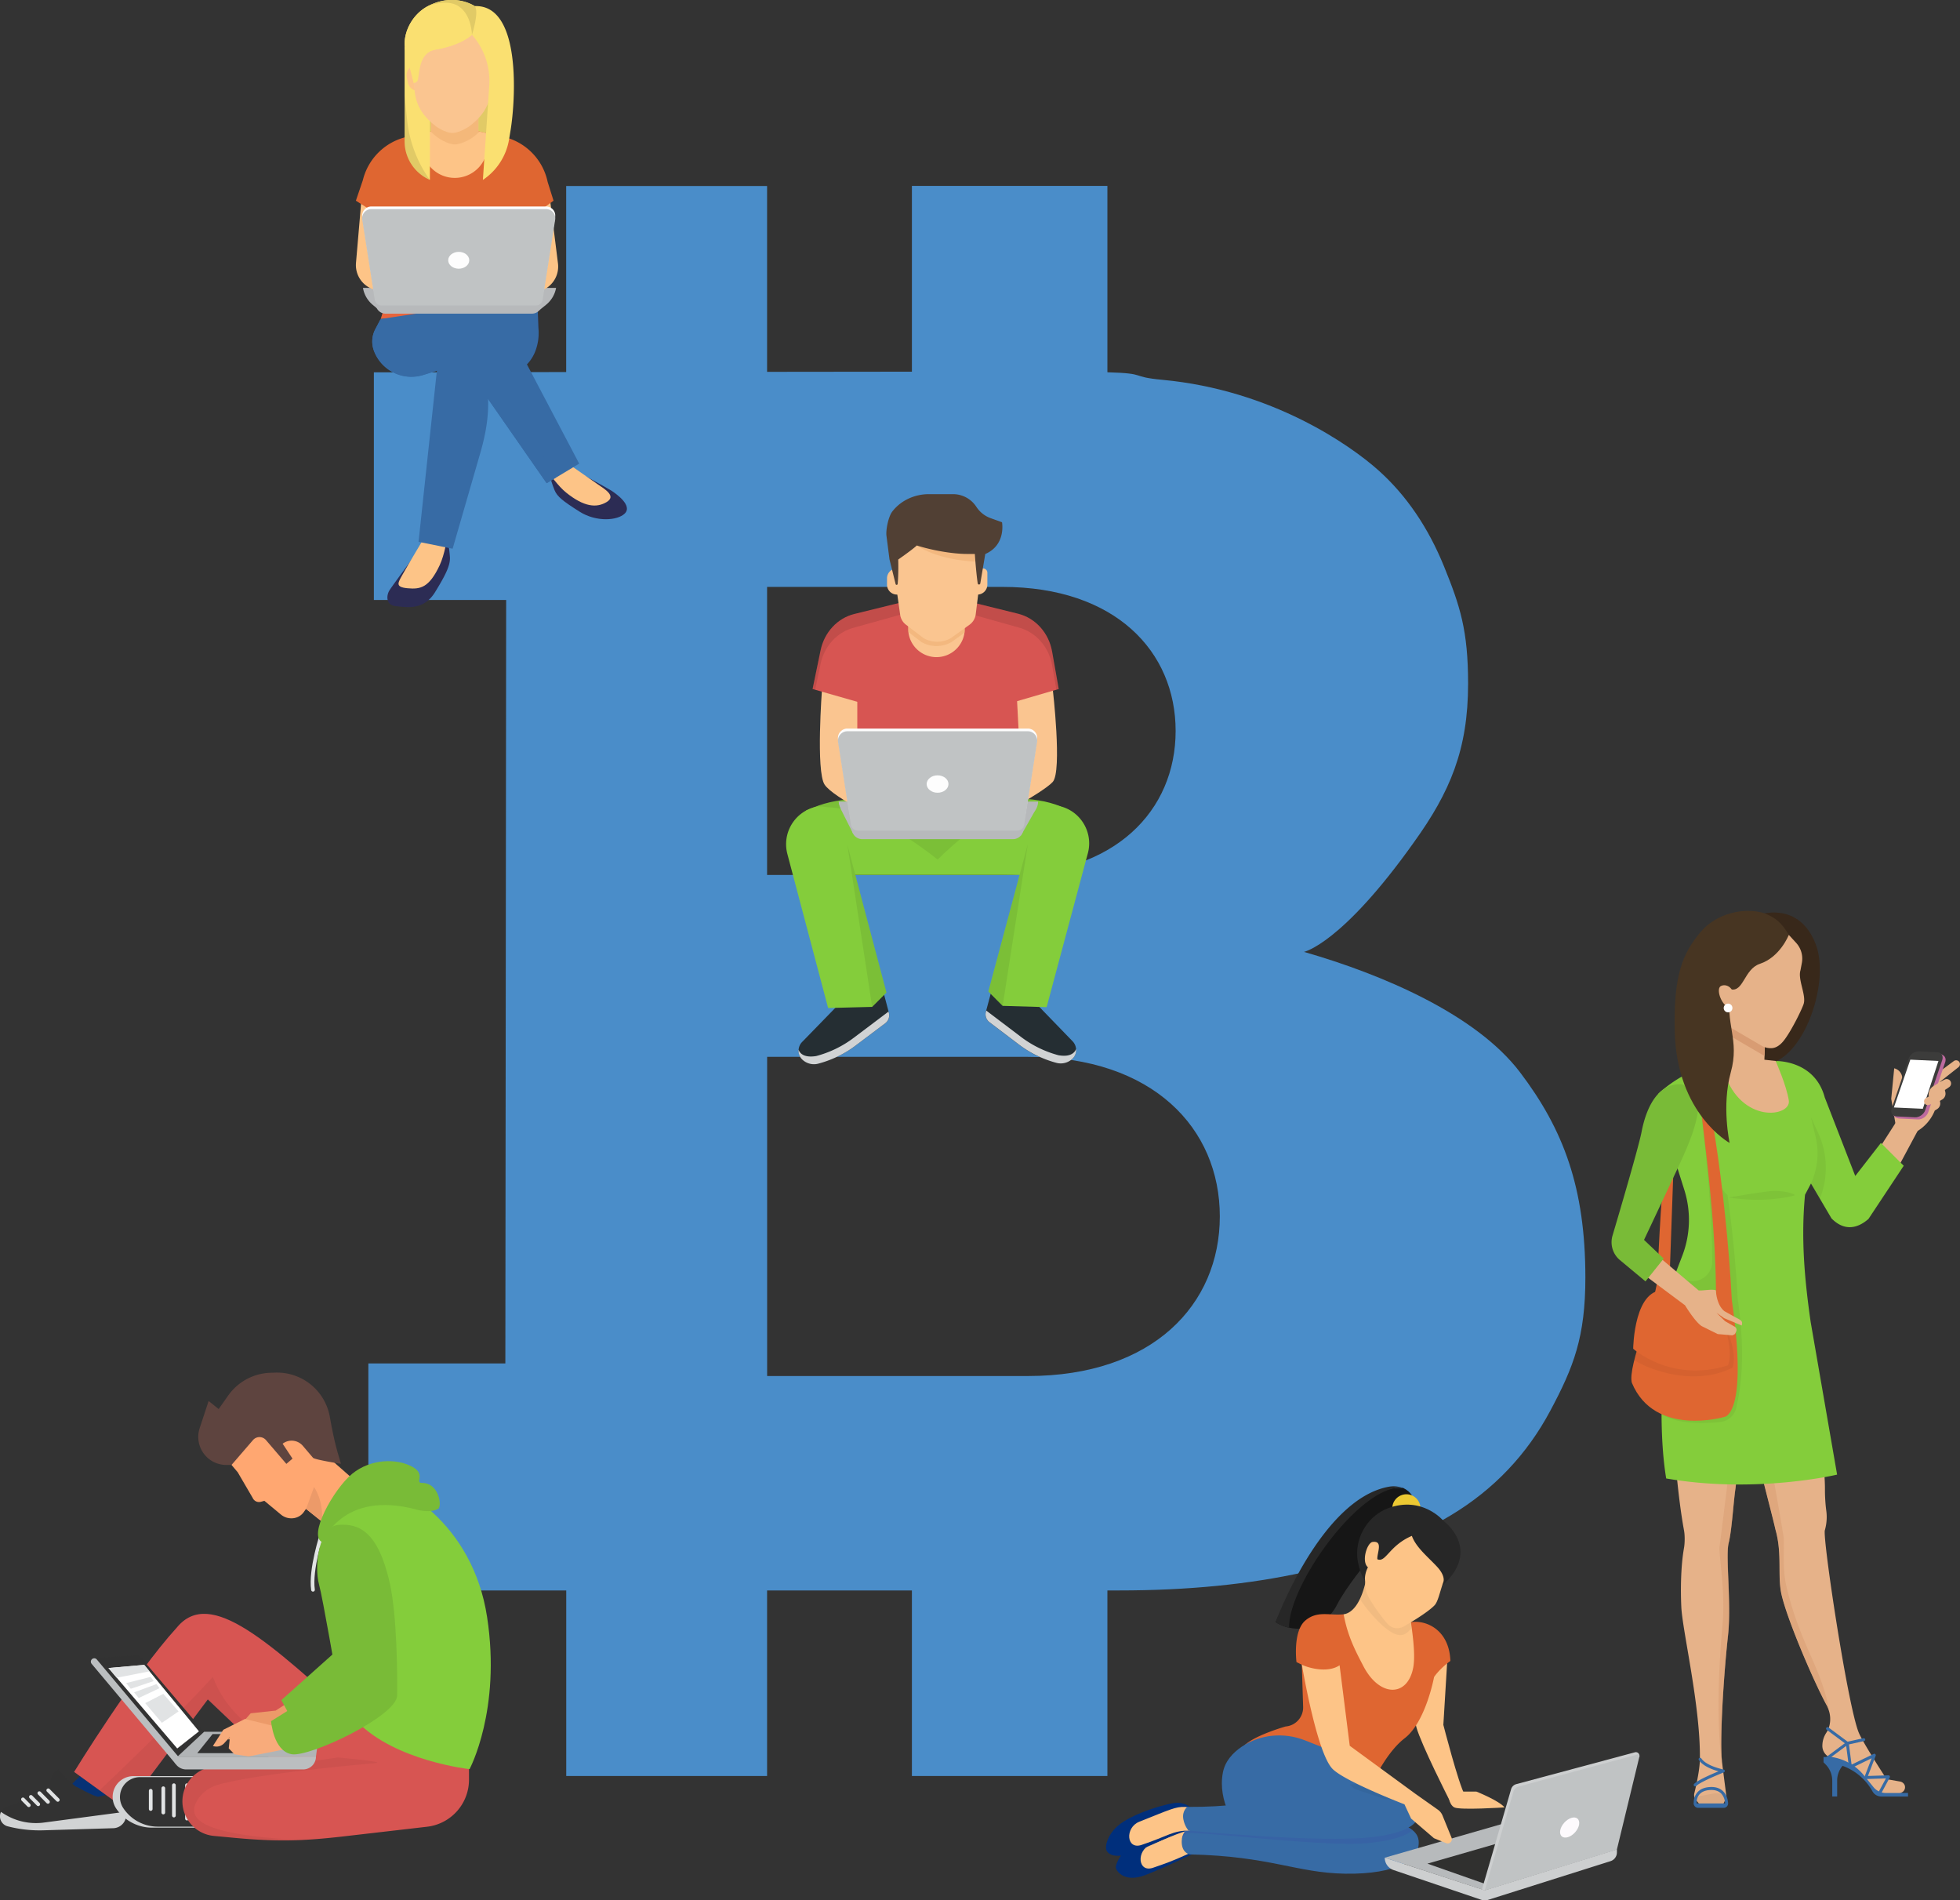 <svg width="457" height="443" fill="none" xmlns="http://www.w3.org/2000/svg"><rect width="100%" height="100%" fill="#333333" stroke="none"/><path d="M354.41 249.962c-10.164-13.375-31.791-22.732-50.369-28.059 0 0 8.779-1.814 25.632-25.553 8.426-11.7 12.633-21.611 12.633-36.976 0-12.379-1.864-18.084-5.58-27.253-3.715-9.168-8.829-16.661-15.328-22.48-6.5-5.818-24.788-18.714-50.344-21.094-7.948-.743-3.174-1.486-12.848-1.763V43.335h-45.583v43.31l-33.768.038V43.36h-46.842v43.373l-44.84.063v53.071h30.846l-.189 177.975H85.888v52.92h46.137v43.259h46.83v-43.259h33.768v43.259h45.583v-43.259h2.734c15.983 0 30.38-1.424 43.202-4.27 12.822-2.846 24.221-7.279 34.196-13.286 9.976-6.008 17.684-14.118 23.138-24.344 5.454-10.214 8.175-17.191 8.175-31.056-.013-20.931-5.089-34.47-15.241-47.844zM178.855 136.819h54.891c26.299 0 40.368 15.037 40.368 33.575 0 18.538-14.069 33.575-40.368 33.575h-54.891v-67.15zm60.823 183.958h-60.81v-74.405h60.81c29.146 0 44.739 16.649 44.739 37.203-.012 20.54-15.593 37.202-44.739 37.202z" fill="#4A8DC9"/><path d="M425.184 409.589h10.064l4.055 7.695 4.245.68h1.335v.844h-6.222c-.856 0-1.65-.466-2.066-1.209a13.034 13.034 0 00-11.411-6.726v-1.284z" fill="#376BA5"/><path d="M389.161 312.642l14.145-10.907 16.726 3.904s5.542 31.044 5.479 41.699c-.012 1.372.114 3.412.303 4.773.163 1.146.201 2.77-.328 4.622-.541 1.914 5.278 40.615 7.885 47.113.932 2.342 6.512 10.906 6.512 10.906l3.123.554c.605.101 1.121.58 1.172 1.197a1.339 1.339 0 01-1.323 1.473h-3.161a3.707 3.707 0 01-2.872-1.372l-2.191-2.696a12.017 12.017 0 00-8.301-4.407 2.897 2.897 0 01-1.423-2.494 5.53 5.53 0 01.957-3.123c.088-.139.189-.29.265-.466.932-1.877.755-4.106-.252-5.944-2.822-5.151-9.056-19.533-10.492-25.73-1.008-4.37.226-9.42-1.411-15.137-1.247-5.554-5.479-20.352-7.154-31.712l-2.141 21.851c-.517 3.287-.857 9.873-1.625 12.971-.781 3.086.68 14.005-.151 21.561-1.109 10.138-1.94 24.722-1.411 29.255.264 2.33 1.071 8.426 1.071 8.426l-.706 1.498h-5.718l-.705-.844a1.835 1.835 0 01-.404-1.473s1.285-5.025 1.323-7.997c.164-12.418-4.068-29.885-4.333-35.552-.164-3.502-.176-9.244.63-13.753.201-1.121.214-2.947 0-4.068-2.935-16.006-3.489-44.128-3.489-44.128z" fill="#E6B289"/><path opacity=".5" d="M414.377 358.218c1.02 5.05.126 9.559 1.033 13.501 1.423 6.196 7.671 20.591 10.492 25.729a7.33 7.33 0 01.668 1.738c-1.701-10.138-6.601-15.365-9.875-28.638-.97-3.93-.769-6.109-.769-11.713 0-1.372-8.728-49.04-8.728-49.04s-6.046 49.557-6.26 50.703c-.277 1.586 1.41 10.339.705 18.097-2.141 23.324.051 33.411-.126 31.9-.529-4.534.29-19.13 1.411-29.255.831-7.557-.63-18.475.151-21.561.781-3.085 1.108-9.672 1.625-12.972l2.141-21.85c1.675 11.372 5.907 26.17 7.154 31.711.189.693.303 1.209.378 1.65z" fill="#D89C73"/><path d="M401.908 421.439h-5.971c-.554 0-1.02-.453-1.02-1.02h7.998a.997.997 0 01-1.007 1.02z" fill="#376BA5"/><path opacity=".05" d="M402.588 418.933l-.706 1.499h-5.718l-.252-.302a.899.899 0 01.529-1.461l3.288-.592c.642-.113 1.31 0 1.889.315l.97.541z" fill="#000"/><path d="M395.257 416.44a.4.4 0 00.252-.101c.794-.831 4.912-2.569 6.436-3.173a.346.346 0 00.214-.353.333.333 0 00-.277-.302c-.037-.013-3.955-.768-5.202-2.594a.34.34 0 00-.478-.089.342.342 0 00-.088.479c.982 1.436 3.249 2.254 4.584 2.619-1.687.693-4.887 2.091-5.693 2.935a.353.353 0 00.013.491.4.4 0 00.239.088zm7.331 4.332c.189 0 .34-.151.34-.34 0-.075-.013-1.763-1.209-2.896-.743-.706-1.764-1.021-3.036-.945-1.31.076-2.305.504-2.96 1.285-.944 1.12-.806 2.531-.806 2.594a.34.34 0 00.378.302.34.34 0 00.302-.378c0-.012-.113-1.196.643-2.078.529-.617 1.36-.969 2.481-1.032 1.071-.063 1.927.189 2.519.755.983.92.995 2.381.995 2.393.013.189.164.34.353.34z" fill="#376BA5"/><path d="M442.1 262.846l-1.134-6.688.693-7.115a2.47 2.47 0 011.877 2.103l.34 2.884 2.242.327 9.434-7.002a.915.915 0 01.944-.088.899.899 0 01.151 1.511l-4.471 3.527 1.247-.643c.63-.314 1.385.063 1.486.756.063.403-.113.793-.453 1.02l-.983.655.114.529a1.574 1.574 0 01-.731 1.688l-.567.34a1.57 1.57 0 01-.642 1.914l-.529.327a9.893 9.893 0 01-5.101 5.34l-.769.353-3.148-1.738z" fill="#E6B289"/><path d="M435.55 271.787l6.462-10.075 5.29 1.587-6.689 12.48-5.063-3.992z" fill="#E6B289"/><path d="M414.012 247.343s9.094-.303 11.449 8.475l7.116 18.324 5.983-7.707 5.316 5.327-8.213 12.392c-2.909 2.544-5.919 2.632-8.628-.126l-4.786-8.135-1.385 2.632c-.932 9.924-.189 19.142 1.31 29.621l6.171 35.615s-18.918 4.521-39.852.894c-2.771-16.775.429-43.121 2.318-48.171.504-1.348 1.033-2.67 1.524-3.98a23.238 23.238 0 00.391-15.1l-3.855-12.241-2.216-10.176s3.715-3.715 9.358-5.831c5.617-2.128 17.999-1.813 17.999-1.813z" fill="#84CD3B"/><path opacity=".05" d="M390.471 264.622l-1.083 30.464s.592 2.028 3.69 3.262c2.973 1.184 6.172-1.108 6.147-4.295-.151-22.391-4.27-43.234-3.174-44.38 1.095-1.159.793 23.89 6.751 28.94 1.058 7.569 1.94 15.894 2.355 24.042 2.116 14.659.428 22.089-.302 25.465a4.298 4.298 0 01-3.728 3.375c-3.401.365-9.951.655-13.742-1.839-2.557-1.688-5.328-3.514-6.902-7.279-1.121-3.829 5.605-19.231 5.857-23.601.907-16.007 1.058-27.82 4.131-34.154z" fill="#000"/><path d="M390.471 264.622l-1.184 33.272s3.728 9.295 10.782 7.645c.554-24.256-5.202-54.632-4.018-55.854 1.587-1.662 6.373 26.989 7.746 53.373 3.917 27.152-1.789 27.265-1.789 27.265s-16.185 4.774-21.513-7.946c-1.121-3.829 5.605-19.231 5.857-23.601.895-16.007 1.046-27.82 4.119-34.154z" fill="#DF6631"/><path opacity=".05" d="M381.05 317.036c.982-3.929 2.783-8.992 4.018-12.971.982-.706 2.191-1.033 3.69-.756 2.028.378 3.766.655 5.24.869 1.624 1.196 3.652 1.927 6.083 1.36 0-.239 0-.478.013-.718h.012s5.555 9.181 3.842 14.017c-9.938 4.924-21.4-.579-22.898-1.801z" fill="#000"/><path d="M400.069 303.208s4.572 10.239 2.846 15.075c-13.2 4.181-22.117-3.866-22.117-3.866s.151-14.962 7.947-13.526c7.797 1.448 11.324 2.317 11.324 2.317z" fill="#DF6631"/><path d="M386.226 292.504l9.85 8.324c1.108.063 3.338-.39 4.018-.012.05 1.398.529 3.715 1.99 4.848l2.62 1.461c1.474.731 1.637.932 1.398 1.877l-4.094-1.713-1.788-1.259 1.99 1.952 2.242 1.284a.864.864 0 01.353 1.146l-.277.567c-.328.189-.58.315-.58.315l-3.451-.302-3.602-1.789s-1.209-.415-4.018-4.924l-10.14-7.556 3.489-4.219z" fill="#E6B289"/><path d="M382.75 263.878c-.756 3.967-6.764 24.142-6.764 24.142a5.434 5.434 0 001.587 5.617l6.096 5.076 4.245-5.315-4.585-4.357s3.905-8.262 6.26-13.312c3.716-7.934 7.041-14.508 6.437-20.818l-3.703-2.115c-5.076-.504-8.25 4.218-9.573 11.082z" fill="#79BB37"/><path d="M408.382 213.793s10.492-4.874 14.925 6.171c3.779 9.433-3.564 29.18-12.709 27.983-14.106-1.851-2.216-34.154-2.216-34.154z" fill="#38281A"/><path d="M411.669 239.459l-.277 7.582 2.62.289s2.544 5.693 3.073 9.232c.567 3.803-11.109 5.554-15.064-6.549-3.955-12.103 3.766-15.365 3.766-15.365l5.882 4.811z" fill="#E6B289"/><path d="M405.774 234.66l5.882 4.798-.251 6.7c-.051-.025-.114-.05-.164-.088l-9.233-5.403.139-2.015c1.675-2.657 3.627-3.992 3.627-3.992z" fill="#D89C73"/><path d="M419.806 226.184c-.668 2.154 1.373 5.781.743 7.834-.353 1.146-2.595 5.768-4.346 8.186-.768 1.07-1.801 2.078-3.123 2.141a4.273 4.273 0 01-2.381-.592l-8.842-5.176 1.046-15.214 14.182-5.427 1.713 1.863a5.458 5.458 0 011.335 4.648l-.327 1.737z" fill="#E6B289"/><path d="M417.085 217.936s-2.003 5.176-6.751 6.75c-3.716 1.235-3.791 6.738-6.877 5.92-1.285 8.362 2.242 11.649.088 19.419-2.154 7.771-.264 16.41-.264 16.41s-12.294-6.713-12.785-25.855c-.34-13.324 1.852-18.324 5.983-23.274 3.829-4.584 10.467-5.83 14.938-4.407 2.62 1.108 3.917 2.09 5.668 5.037z" fill="#473522"/><path d="M404.087 231.361c-.227-.781-.819-1.436-1.613-1.625a1.728 1.728 0 00-1.184.113c-1.335.617.139 4.836 2.205 5.164 1.536.239.995-2.292.592-3.652z" fill="#E6B289"/><path d="M401.945 235.265c.152.542.718.844 1.26.693.542-.151.844-.718.693-1.26a1.016 1.016 0 00-1.26-.692 1.03 1.03 0 00-.693 1.259z" fill="#fff"/><path d="M417.954 228.817c-.05.101-.063.164-.063.164s.013-.063.063-.164z" fill="#D89C73"/><path d="M452.957 245.932c.038.013.063.038.101.063l.063.038c.466.327.655.919.428 1.587l-3.955 11.662c-.327.969-1.398 1.712-2.381 1.675l-4.269-.202c-1.058-.05-1.449-.73-1.449-.73l.92-1.159 3.866-11.397c.328-.97 1.398-1.713 2.381-1.675l3.388.163.353-.44-.063.075.617.34z" fill="#BD6A9E"/><path d="M451.672 245.29l-4.27-.202c-.982-.05-2.053.706-2.38 1.675l-3.955 11.662c-.328.97.201 1.788 1.184 1.839l4.27.201c.982.051 2.053-.705 2.38-1.675l3.955-11.661c.328-.97-.201-1.801-1.184-1.839z" fill="#3C3C3B"/><path d="M448.334 258.475l-6.751-.302 3.829-11.146 6.562.303-3.64 11.145z" fill="#fff"/><path d="M452.189 252.33l-1.424.894a2.298 2.298 0 00-1.045 2.343l.013.05-.655.353a.893.893 0 00-.454.881.87.87 0 001.159.718l2.532-.894-.126-4.345z" fill="#E6B289"/><path opacity=".05" d="M424.328 279.431l-2.079-3.539a16.804 16.804 0 001.083-10.893l-1.083-4.547 1.688 3.665a19.382 19.382 0 01.391 15.314z" fill="#000"/><path d="M428.358 418.795h-1.146v-3.703a5.396 5.396 0 00-1.562-3.79l-.466-.466 1.663-.643 3.539.643-.504.516a5.32 5.32 0 00-1.524 3.74v3.703zm9.938-.492a.34.34 0 00.302-.176l2.028-3.766a.329.329 0 00-.013-.34.355.355 0 00-.302-.163l-4.774.151 1.802-4.71a.358.358 0 00-.089-.378.323.323 0 00-.378-.05l-5.151 2.493-.655-5.025a.333.333 0 00-.139-.226l-4.61-3.426a.342.342 0 00-.403.554l4.497 3.337.693 5.353a.349.349 0 00.176.264.39.39 0 00.315.013l4.799-2.33-1.675 4.383a.374.374 0 00.037.327.315.315 0 00.29.139l4.686-.151-1.751 3.236a.35.35 0 00.138.466c.063.013.114.025.177.025z" fill="#376BA5"/><path d="M426.116 410.143a.38.38 0 00.202-.063l4.547-3.375 3.766-.831a.341.341 0 00.264-.403.349.349 0 00-.415-.265l-3.842.844a.244.244 0 00-.126.063l-4.61 3.426a.343.343 0 00-.076.478.433.433 0 00.29.126z" fill="#376BA5"/><path opacity=".05" d="M403.003 279.154s6.752-1.158 9.737-1.473c2.985-.315 5.957.705 5.718.97-.907.289-6.99 1.851-15.455.503z" fill="#000"/><path d="M226.227 186.868l-7.608.717-7.28-.692c-7.394-.706-14.838-1.486-21.702 1.36l-1.701.705 7.772 14.999h45.809l5.819-15.969c-6.7-2.67-13.93-1.801-21.109-1.12z" fill="#84CD3B"/><path opacity=".07" d="M226.227 186.868l-7.608.717-7.28-.692c-7.394-.706-14.838-1.486-21.702 1.36l-1.701.705s9.649-5.252 30.683 11.423c19.586-19.231 28.717-12.393 28.717-12.393-6.7-2.67-13.93-1.801-21.109-1.12z" fill="#000"/><path d="M245.46 160.621s2.242 19.155 0 21.661c-2.242 2.507-15.77 9.748-15.77 9.748v-31.409h15.77zm-53.795 0s-1.461 19.168.604 22.291c2.066 3.123 14.762 9.118 14.762 9.118v-31.409h-15.366z" fill="#FAC590"/><path d="M189.46 160.622l28.983 8.286 28.415-8.286-1.549-8.74c-.769-4.358-3.892-7.809-7.948-8.816l-18.918-4.672-19.234 4.735c-3.955.97-7.015 4.282-7.884 8.488l-1.865 9.005z" fill="#D75552"/><path opacity=".1" d="M191.325 154.778c.869-4.206 3.942-7.518 7.884-8.488l19.234-5.365 18.918 5.315c4.056 1.007 7.179 4.458 7.948 8.815l1.007 5.73.529-.151-1.549-8.74c-.768-4.357-3.892-7.808-7.948-8.815l-18.918-4.673-19.233 4.736c-3.955.969-7.016 4.281-7.885 8.488l-1.864 9.004.617.177 1.26-6.033z" fill="#000"/><path d="M238.343 186.653s-13.338 7.972-19.724 7.682c-6.386-.277-18.729-5.377-18.729-5.377v-31.636h36.942l1.511 29.331z" fill="#D75552"/><path d="M218.354 153.191a6.584 6.584 0 01-6.587-6.586v-4.559h13.175v4.559a6.585 6.585 0 01-6.588 6.586zm9.535-14.584h-18.755a2.32 2.32 0 01-2.317-2.317v-1.461a2.318 2.318 0 012.317-2.317h20.078a1.01 1.01 0 011.007 1.007v2.771a2.33 2.33 0 01-2.33 2.317z" fill="#FAC590"/><path opacity=".5" d="M211.767 147.31l3.086 2.367a7.057 7.057 0 006.99 0l3.086-2.216v-3.514h-13.175v3.363h.013z" fill="#ECAD6F"/><path d="M226.075 145.622l-4.37 3.136a6.459 6.459 0 01-6.373 0l-4.119-3.148a3.492 3.492 0 01-1.323-2.267l-1.171-8.287c-.857-6.02 3.816-15.1 9.9-15.1h-.101c6.008 0 10.757 8.979 10.014 14.936l-1.033 8.35a3.53 3.53 0 01-1.424 2.38z" fill="#FAC590"/><path opacity=".5" d="M213.757 127.16s4.572 3.463 14.397 3.803c1.637-1.247-1.638-7.984-1.638-7.984l-12.759 4.181z" fill="#ECAD6F"/><path d="M227.662 118.167a6.49 6.49 0 00-5.441-2.972h-5.63c-3.3 0-6.499 1.423-8.527 4.03-.92 1.184-1.549 4.27-1.373 5.68l.705 5.491 1.424 5.743c.05.277.453.264.478-.013.24-2.241.139-5.692.139-5.692s3.363-2.343 4.333-3.275c3.312 1.071 8.237 1.978 11.739 1.978h1.788s.265 4.08.668 6.863c.05.353.554.353.604 0l1.159-6.851c4.912-2.128 3.905-7.405 3.905-7.405l-2.734-.982a6.652 6.652 0 01-3.237-2.595z" fill="#514034"/><path d="M238.066 194.739l3.514-6.184.454-1.65h-46.465l.441 1.65 2.897 5.755 39.159.429z" fill="#B7B9BB"/><path d="M242.034 186.905h-46.465c0 1.826 2.116 3.312 3.943 3.312h39.209a3.316 3.316 0 003.313-3.312z" fill="#B7B9BB"/><path d="M239.641 169.84h-42.057c-1.347 0-2.393 1.209-2.179 2.544l2.683 17.178a4.074 4.074 0 004.018 3.438h33.013a4.063 4.063 0 004.018-3.438l2.683-17.178c.214-1.335-.832-2.544-2.179-2.544z" fill="#FDFDFD"/><path d="M238.595 193v.227a2.392 2.392 0 01-2.393 2.393h-35.179a2.393 2.393 0 01-2.393-2.393V193h39.965z" fill="#B7B9BB"/><path d="M239.641 170.47h-42.057c-1.347 0-2.393 1.209-2.179 2.544l2.998 19.218a1.654 1.654 0 001.638 1.398h37.131c.819 0 1.511-.592 1.637-1.398l2.998-19.218c.227-1.335-.819-2.544-2.166-2.544z" fill="#C0C3C4"/><path d="M221.151 182.774c0 1.121-1.134 2.027-2.545 2.027-1.398 0-2.544-.906-2.544-2.027s1.134-2.028 2.544-2.028c1.411 0 2.545.907 2.545 2.028z" fill="#FDFDFD"/><path d="M231.567 229.535l-1.7 6.335c-.24.907.088 1.876.843 2.443l6.865 5.201a25.28 25.28 0 008.729 4.27c1.297.34 2.67.012 3.665-.895a2.895 2.895 0 00.126-4.143l-8.225-8.501-10.303-4.71z" fill="#252E33"/><path d="M246.795 245.995a25.183 25.183 0 01-8.729-4.269l-8.111-6.146-.076.277a2.314 2.314 0 00.844 2.443l6.865 5.202a25.29 25.29 0 008.728 4.269c1.298.34 2.67.013 3.665-.894a2.84 2.84 0 00.933-2.33c-.126.214-.643 2.04-4.119 1.448z" fill="#D1D3D4"/><path d="M247.336 187.987a5.162 5.162 0 00-6.31 3.64l-1.373 5.138-9.207 34.381 3.325 3.338 10.265.302 9.208-34.381.403-1.486c1.285-4.761-1.549-9.66-6.311-10.932z" fill="#84CD3B"/><path opacity=".07" d="M239.653 196.778l-9.194 34.381 3.325 3.338 5.869-37.719z" fill="#000"/><path d="M205.583 229.762l1.675 6.334a2.317 2.317 0 01-.844 2.444l-6.877 5.176a25.303 25.303 0 01-8.741 4.244c-1.298.34-2.671 0-3.666-.907a2.893 2.893 0 01-.113-4.143l8.25-8.476 10.316-4.672z" fill="#252E33"/><path d="M190.304 246.184a25.178 25.178 0 008.742-4.244l8.124-6.121.075.277a2.315 2.315 0 01-.844 2.444l-6.877 5.176a25.19 25.19 0 01-8.741 4.244c-1.297.34-2.67 0-3.665-.907a2.893 2.893 0 01-.932-2.33c.126.214.642 2.028 4.118 1.461z" fill="#D1D3D4"/><path d="M189.926 188.164a5.149 5.149 0 016.298 3.665l1.36 5.151 9.107 34.406-3.338 3.337-10.265.265-9.107-34.406-.39-1.486a8.93 8.93 0 016.335-10.932z" fill="#84CD3B"/><path opacity=".07" d="M197.584 196.979l9.107 34.407-3.338 3.325-5.769-37.732z" fill="#000"/><path d="M327.935 382.588s1.184 15.969 2.317 20.062c1.134 4.08 7.62 16.825 7.62 16.825s4.95 1.197 3.666-1.045c-1.474-2.594-5.001-16.334-5.001-16.334l.958-15.705-9.56-3.803z" fill="#FDC487"/><path d="M344.233 417.648h-4.245l-2.33.479s.089 2.519 1.436 3.211c1.348.68 11.701 0 11.701 0-1.221-1.561-6.562-3.69-6.562-3.69z" fill="#FDC487"/><path d="M327.141 346.846c-15.895-1.083-29.725 31.308-29.725 31.308 4.988 3.123 11.575 1.31 14.258-3.929 4.043-7.896 17.47-22.002 17.81-23.072.579-1.801-.416-3.363-2.343-4.307z" fill="#161616"/><path d="M297.416 378.154a9.85 9.85 0 003.149 1.285c-.126-10.126 16.878-33.651 26.576-32.606-.592-.075-1.612-.567-3.375-.239-15.82 2.934-26.35 31.56-26.35 31.56z" fill="#272727"/><path d="M327.809 378.482c-3.401 1.385-14.51-2.166-14.51-2.166-3.225.365-6.071-.932-8.905 1.423-3.023 2.519-2.104 9.722-2.104 9.722l1.247.617.303 9.823a4.448 4.448 0 01-4.081 4.572s-6.625 1.864-9.359 4.181c-2.733 2.317 28.806 10.73 28.806 10.73s3.413-8.4 8.326-12.178c4.912-3.778 6.839-14.256 6.839-14.256s1.159-1.826 3.804-3.753c-.277-8.098-6.978-10.101-10.366-8.715z" fill="#DF6631"/><path d="M328.98 378.029a17 17 0 00-1.184.453c-.013 0-.013 0-.025.013-1.02.403-2.129-.378-2.167-1.474l-.063-1.838-6.574-9.698s-.92 10.063-5.681 10.844c.957 5.213 2.834 8.664 4.597 12.064 3.804 7.33 10.316 7.255 11.626.366.668-3.464-.479-9.76-.529-10.73z" fill="#FDC487"/><path opacity=".05" d="M317.077 372.764c1.524 2.305 3.766 4.937 5.731 6.561 3.212 2.658 4.749 2.179 6.185.303v-1.6c-.441.151-.832.303-1.184.454-.013 0-.013 0-.026.012-1.02.403-2.128-.378-2.166-1.473l-.063-1.839-7.041-6.851c-.289 1.348-.743 2.985-1.436 4.433z" fill="#000"/><path d="M321.889 413.404c-3.602-2.115-12.054-5.528-17.672-7.72-4.861-1.889-10.391-1.41-14.698 1.512-2.104 1.435-3.88 3.387-4.384 6.007-1.335 6.952 3.351 12.845 3.351 12.845l38.668-2.972 2.04-4.546c0 .013-1.662-1.814-7.305-5.126z" fill="#376BA5"/><path d="M277.88 426.112c-1.75-.101-10.416 3.375-14.736 4.974-1.751.642-2.948 3.363-2.985 4.169-.038.768 1.876 3.74 6.776 1.901 4.9-1.851 14.371-6.511 14.371-6.511l-.226-3.047s-.429-1.323-3.2-1.486z" fill="#002F7C"/><path d="M278.964 426.553c-2.217-.076-3.426.579-10.656 3.45-3.388 1.335-3.061 6.599.504 5.416 6.222-2.078 7.355-3.023 10.051-3.967 1.788-2.809 3.073-4.799.101-4.899z" fill="#FDC487"/><path d="M319.408 424.197c-12.281-.629-42.334 2.053-42.334 2.053s-1.662.97-1.536 3.375c.126 2.406 1.864 2.67 1.864 2.67 18.792.416 24.851 4.307 36.199 4.496 12.646.214 16.714-3.753 16.966-5.466.239-1.7 2.192-6.448-11.159-7.128z" fill="#376BA5"/><path d="M277.062 426.25c-1.134.454-1.487 2.406-1.487 2.406.341-.642 1.184-1.385 1.663-1.373 8.842.227 32.66 3.426 42.573 2.292 5.277-.604 8.098-1.687 9.56-2.896-1.474-1.197-4.371-2.192-9.976-2.481-12.268-.63-41.187 1.586-42.333 2.052z" fill="#3763A5"/><path d="M274.643 420.256c-1.75-.101-10.756 2.393-14.144 5.503-2.343 2.141-2.771 4.509-2.595 5.34.164.756 1.486 2.569 6.386.731 4.9-1.852 14.371-6.511 14.371-6.511l-.226-3.048s-1.021-1.851-3.792-2.015z" fill="#002F7C"/><path d="M276.306 421.225c-2.217-.075-3.426.58-10.656 3.451-3.388 1.335-3.06 6.599.504 5.415 6.222-2.078 7.305-3.387 11.235-3.35 2.595-1.737 1.902-5.415-1.083-5.516z" fill="#FDC487"/><path d="M313.223 416.062c-11.31.907-17.558 5.264-36.363 5.164 0 0-1.322.869-.944 2.896.302 1.612 1.196 2.62 1.196 2.62s30.494 2.921 42.711 1.536c13.288-1.511 11.046-6.133 10.681-7.821-.365-1.687-4.685-5.402-17.281-4.395z" fill="#376BA5"/><path opacity=".05" d="M314.697 415.999l1.096 1.02 7.103 2.393h3.25c.844 0 1.612-.466 1.99-1.222.038-.075.063-.151.088-.226-2.28-1.297-6.499-2.418-13.527-1.965z" fill="#000"/><path d="M322.871 433.064l23.302 7.606 30.834-9.533-20.984-7.607-33.152 9.534z" fill="#B7BABC"/><path d="M332.822 434.449l13.741 4.824 25.191-8.136-12.091-4.433-26.841 7.745z" fill="#30302F"/><path d="M381.201 408.493l-27.647 7.417a1.723 1.723 0 00-1.222 1.197l-6.802 23.374.643.214 36.073-31.22c.114-.63-.453-1.146-1.045-.982z" fill="#CDCFD0"/><path d="M381.793 409.009l-27.698 7.468a1.715 1.715 0 00-1.209 1.184l-6.7 23.009 30.821-9.533 5.252-21.687a.372.372 0 00-.466-.441z" fill="#C0C3C4"/><path d="M322.871 433.063c0 1.31.832 2.469 2.066 2.884l20.442 6.927a2.58 2.58 0 001.6.013l28.529-9.017a2.141 2.141 0 001.499-2.053v-.693l-30.822 9.534-23.314-7.595z" fill="#CDCFD0"/><path d="M364.726 424.903c-1.02 1.134-1.285 2.557-.579 3.186.692.617 2.078.202 3.098-.932 1.02-1.133 1.285-2.556.579-3.186-.692-.617-2.078-.201-3.098.932z" fill="#FDFAFD"/><path d="M336.336 423.215a3.067 3.067 0 00-1.046-1.322l-5.277-3.728-15.304-11.196-2.367-18.765c-2.595 1.763-6.815.806-8.792-.126.504 2.859 3.602 20.327 7.028 24.155 2.607 2.909 16.891 8.388 16.891 8.388l1.549 3.324 5.328 4.572 2.821 1.146a.977.977 0 001.272-1.285l-2.103-5.163z" fill="#FDC487"/><path d="M327.469 348.37c-1.802.252-3.061 1.914-2.809 3.703.252 1.801 2.028-.277 3.829-.529 1.801-.252 2.935 1.423 2.683-.366-.252-1.801-1.915-3.06-3.703-2.808z" fill="#ECC933"/><path d="M323.64 351.594c-4.421 1.637-7.545 6.335-7.18 11.36.214 2.921 1.915 6.599 2.091 5.125.05-.378 13.452 5.327 17.608 1.663 9.598-8.489.429-15.176.429-15.176s-4.925-5.957-12.948-2.972z" fill="#272727"/><path d="M318.236 367.815c.088 1.31.177 2.405.265 2.947.315 1.939 4.244 6.939 5 7.758 1.713 1.876 3.754.667 3.754.667s5.302-2.972 7.217-4.949c.818-.857 1.196-2.947 2.065-5.453.063-.177.492-1.461-1.511-3.602-2.116-2.267-4.862-4.459-5.832-7.141-5.302 2.254-6.083 6.335-8.048 5.441-.114-1.436 1.436-4.358-1.096-4.03-1.297.163-2.695 4.596-1.096 5.906a6.268 6.268 0 00-.68 2.217.455.455 0 01-.038.239z" fill="#FDC487"/><path d="M125.337 71.105l-12.759 2.519-23.805.73 3.841-12.544h27.836l4.887 9.295z" fill="#E7643C"/><path d="M115.198 21.183h-17.91V32.44h17.91V21.183z" fill="#FAE071"/><path opacity=".1" d="M115.198 21.183h-17.91V32.44h17.91V21.183z" fill="#000"/><path d="M125.816 72.263l1.486-1.196a6.558 6.558 0 002.355-3.955H84.629l.012.063a6.573 6.573 0 002.268 3.892l.957.793 37.95.403z" fill="#B7B9BB"/><path d="M127.982 44.443l2.116 16.964a5.963 5.963 0 01-3.224 6.058l-10.744 5.44V44.443h11.852z" fill="#FDC487"/><path opacity=".5" d="M127.982 45.25S122.44 59.48 127 61.105L116.117 73.7V45.237h11.865v.013z" fill="#ECAD6F"/><path d="M84.452 44.443l-1.448 16.838a5.952 5.952 0 003.59 5.995l9.333 4.005V44.456H84.452v-.013z" fill="#FDC487"/><path d="M82.979 46.786l24.662 15.692 21.424-15.692-1.372-4.37a13.68 13.68 0 00-10.48-10.566l-11.147-2.431-11.134 2.468A13.686 13.686 0 0084.604 42l-1.625 4.786z" fill="#DF6631"/><path d="M111.545 30.616v-3.4h-11.033v3.45l-2.117.466v2.696a7.648 7.648 0 007.646 7.644 7.649 7.649 0 007.645-7.644v-2.746l-2.141-.466z" fill="#FDC487"/><path d="M94.34 10.957v22.001a9.783 9.783 0 005.895 8.98v-14.86L97.526 12.38l-3.186-1.423z" fill="#FAE071"/><path opacity=".1" d="M94.34 22.266V32.97a9.783 9.783 0 005.895 8.98 29.226 29.226 0 01-5.316-14.03l-.58-5.654z" fill="#000"/><path d="M98.005 21.133a2.414 2.414 0 01-2.884-1.851l-.265-1.21a2.413 2.413 0 011.852-2.883l1.297 5.944z" fill="#FDC487"/><path opacity=".5" d="M111.545 30.616v-3.4h-11.033v3.45l-.076.013c.479.454.982.894 1.537 1.323 0 0 2.279 1.662 4.055 1.662 1.776 0 4.107-1.562 4.107-1.562.604-.453 1.171-.92 1.687-1.41l-.277-.076z" fill="#ECAD6F"/><path d="M114.455 21.485c-.454 3.476-2.293 5.944-5.114 8.022 0 0-2.192 1.486-3.879 1.486-1.688 0-3.842-1.562-3.842-1.562-2.645-2.04-4.383-4.345-4.874-7.644l-1.02-8.312c-.379-3.073 2.014-5.768 5.113-5.768h9.333c3.048 0 5.441 2.645 5.114 5.68l-.831 8.098z" fill="#FAC590"/><path d="M94.604 12.166l1.524 5.365.378-1.386c.643-2.393 2.633-4.168 5.064-4.584 2.619-.428 6.02-1.385 8.489-3.438a16.257 16.257 0 014.018 11.826l-1.486 21.988a14.114 14.114 0 006.108-9.457l.353-2.129c1.134-6.927 2.607-29.33-8.363-28.928 0 0-4.711-3.224-10.895 0-4.069 2.128-6.235 7.04-5.19 10.743z" fill="#FAE071"/><path d="M94.604 12.166l1.84 7.178a1.03 1.03 0 001.02-.869c.428-2.493.503-6.196 4.093-6.914 2.607-.529 6.021-1.385 8.489-3.438.806-.806 1.776-5.541.617-6.7 0 0-4.71-3.224-10.895 0-4.043 2.128-6.21 7.04-5.164 10.743z" fill="#FAE071"/><path opacity=".1" d="M110.046 8.123s1.776-5.541.617-6.7c0 0-4.71-3.224-10.895 0 0 0 4.396-1.839 7.218.063 3.01 2.028 3.06 6.637 3.06 6.637z" fill="#000"/><path d="M98.27 127.387s-6.84 9.181-7.495 10.289c-.667 1.096-.907 3.413 1.587 3.64 2.494.226 6.411 1.045 9.069-3.262 2.658-4.307 3.564-6.385 3.476-8.136a25.41 25.41 0 00-.441-3.35l-6.197.819z" fill="#2C2C54"/><path d="M98.61 125.862s-3.502 5.856-4.812 8.186c-1.033 1.852-1.7 2.821 1.26 3.086 2.96.264 4.987-.088 7.481-5.416 1.109-2.367 1.739-6.334 1.739-6.334l-5.668.478z" fill="#FDC487"/><path d="M133.764 109.491s7.771 4.232 8.766 4.874c.995.642 5.101 3.476 3.111 5.378-1.663 1.599-6.562 2.027-10.505-.466-3.942-2.494-5.214-3.514-5.831-5-.617-1.486-.995-2.947-.995-2.947l5.454-1.839z" fill="#2C2C54"/><path d="M132.869 108.37l6.512 4.534c1.6 1.108 4.408 2.72 2.066 4.131-2.343 1.41-5.24 1.183-9.459-2.217-1.877-1.511-4.006-4.546-4.006-4.546l4.887-1.902z" fill="#FDC487"/><path d="M104.126 84.567l9.233 2.86a9.328 9.328 0 0011.512-5.706c.617-1.688.844-3.488.668-5.264l-.202-5.352-19.12 3.261-2.091 10.201z" fill="#2C2C54"/><path d="M104.126 84.567l9.233 2.86a9.328 9.328 0 0011.512-5.706c.617-1.688.844-3.488.668-5.264l-.202-5.352-19.12 3.261-2.091 10.201z" fill="#376BA5"/><path d="M135.048 108.08L117.1 74.001a6.972 6.972 0 00-7.255-2.821l-21.072 3.186-1.26 2.393a6.149 6.149 0 00-.34 4.962 9.306 9.306 0 008.754 6.12c.932 0 1.864-.138 2.758-.415l9.233-2.859 19.548 28.084 7.582-4.571z" fill="#376BA5"/><path d="M108.925 78.611c-5.718-1.574-6.423 5.617-12.57 5.856-4.937.19-8.678-4.445-7.746-9.307.1-.503.151-.818.151-.818l-1.26 2.393a6.149 6.149 0 00-.34 4.962 9.306 9.306 0 008.754 6.12 9.33 9.33 0 002.759-.415l9.232-2.86 19.548 28.085 2.091-1.259-16.286-29.243c-.932-1.688-2.469-2.998-4.333-3.514z" fill="#376BA5"/><path d="M105.537 127.916l-7.948-1.6 4.232-39.494a5.574 5.574 0 016.134-4.95 5.57 5.57 0 014.799 4.106c1.852 6.94 1.146 13.186-.894 20.062l-6.323 21.876z" fill="#376BA5"/><path d="M127.34 48.134H86.581a2.142 2.142 0 00-2.116 2.468l2.595 16.65a3.95 3.95 0 003.892 3.337h31.992c1.94 0 3.59-1.41 3.892-3.338l2.595-16.649c.226-1.297-.781-2.468-2.091-2.468z" fill="#FDFDFD"/><path d="M126.332 70.588v.214a2.311 2.311 0 01-2.317 2.317H89.919a2.311 2.311 0 01-2.318-2.317v-.214h38.731z" fill="#B7B9BB"/><path d="M127.34 48.751H86.581a2.142 2.142 0 00-2.116 2.468l2.91 18.627a1.61 1.61 0 001.587 1.36h35.985c.793 0 1.473-.58 1.587-1.36l2.909-18.627a2.127 2.127 0 00-2.103-2.468z" fill="#C0C3C4"/><path d="M106.96 62.641c1.357 0 2.456-.88 2.456-1.965 0-1.084-1.099-1.964-2.456-1.964-1.356 0-2.456.88-2.456 1.964 0 1.086 1.1 1.965 2.456 1.965z" fill="#FDFDFD"/><path d="M20.228 412.409l-6.348 6.461 9.283 2.846 5.517-6.511-8.452-2.796z" fill="#073275"/><path d="M17.974 416.591c-.806-.113-4.32-4.106-4.32-4.106a3.476 3.476 0 00-1.99 3.149v1.839l-10.09 3.715a2.39 2.39 0 00-1.524 1.851 2.39 2.39 0 001.764 2.708c2.72.705 5.53 1.02 8.35.932l16.286-.492c1.852-.05 3.237-1.725 2.948-3.564l-.491-3.123a1.877 1.877 0 00-2.305-1.524c-1.462.366-3.25.806-3.653.869-.73.114-4.975-2.254-4.975-2.254z" fill="#323232"/><path d="M1.789 425.746a2.401 2.401 0 01-1.764-2.708c.038-.226.114-.453.214-.654a14 14 0 009.95 2.493l19.133-2.531.05.277a3.085 3.085 0 01-2.947 3.564l-16.286.491a29.646 29.646 0 01-8.35-.932z" fill="#D1D3D4"/><path d="M11.248 417.347l2.23 2.241m-4.308-1.574l2.015 2.04m-3.98-1.171l1.713 1.725m-3.565-1.146l1.36 1.373" stroke="#E1E3E4" stroke-width=".86" stroke-miterlimit="10" stroke-linecap="round"/><path d="M83.344 401.378c-20.48-18.437-34.297-31.472-42.106-21.976C31.06 390.56 17.28 413.065 17.28 413.065l11.978 8.665 19.196-25.566 21.84 20.73 29.272-.706 2.431-13.677c.012-.025-9.107 7.443-18.654-1.133z" fill="#2E364D"/><path d="M83.344 401.378c-20.48-18.437-34.297-31.472-42.106-21.976C31.06 390.56 17.28 413.065 17.28 413.065l11.978 8.665 19.196-25.566 21.84 20.73 29.272-.706 2.431-13.677c.012-.025-9.107 7.443-18.654-1.133z" fill="#D75552"/><path opacity=".05" d="M49.639 390.912c-10.178 11.158-26.413 26.435-26.413 26.435l6.046 4.37 19.195-25.566 21.84 20.73 29.272-.706c0-.012-41.728-2.594-49.94-25.263z" fill="#000"/><path d="M35.456 426.061h14.41v-12.014H31.11a4.862 4.862 0 00-3.855 1.902 4.865 4.865 0 00-.188 5.616 10.097 10.097 0 008.388 4.496z" fill="#D1D3D4"/><path d="M36.791 425.822h13.843v-11.536H32.622c-1.448 0-2.821.68-3.703 1.826a4.657 4.657 0 00-.176 5.39 9.65 9.65 0 008.048 4.32z" fill="#323232"/><path d="M35.141 417.46v4.257m2.935-4.849v5.667m2.469-6.372v7.078m3.048-7.078v7.783m31.451-66.37v9.899m0-9.899s-2.746 8.274-2.066 13.035" stroke="#E1E3E4" stroke-width=".86" stroke-miterlimit="10" stroke-linecap="round"/><path d="M83.57 345.889l-6.889-6.058-3.224-11.334-12.533-3.539-9.232 13.828 3.74 4.433 3.49 5.982a1.607 1.607 0 001.901.894l.819-.226 3.854 3.198c1.613 1.348 4.106 1.146 5.328-.566.013-.013.013-.026.025-.038l.504-.718 5.718 4.584 6.5-10.44z" fill="#FFA771"/><path d="M109.354 407.523v7.342a11.05 11.05 0 01-9.787 10.982l-19.284 2.229c-10.026 1.159-15.92 1.272-25.971.327l-4.421-.415c-4.711-.441-8.036-4.798-7.243-9.446a8.123 8.123 0 017.998-6.75h2.23c9.119 0 16.827-.693 25.846-2.09l4.622-8.312 26.01 6.133z" fill="#D75552"/><path opacity=".05" d="M87.614 410.999c-2.255.252-25.934 2.179-36.54 4.988-2.103.554-3.967 1.838-5.075 3.715-2.431 4.08.025 8.035 24.27 9.244-5.037.226-9.685.05-15.958-.542l-4.181-.39c-4.56-.429-8.074-4.459-7.557-9.005a8.119 8.119 0 018.06-7.216h2.23c9.12 0 16.828-.693 25.846-2.091.013-.012 11.386 1.008 8.905 1.297z" fill="#000"/><path d="M83.243 344.138c10.064.63 27.017 11.133 30.33 32.82 3.325 21.686-4.093 35.464-4.093 35.464s-17.32-1.902-26.149-11.032c1.147-10.088 11.84-11.977-3.829-28.525-2.934-3.098-4.66-7.229-4.458-11.486.503-10.251 5.932-17.455 8.2-17.241z" fill="#84CD3B"/><path d="M79.502 341.242s-6.146-.957-6.524-1.411c-.189-.226-1.297-1.523-2.368-2.783a3.44 3.44 0 00-4.71-.491l2.304 3.476-1.436 1.222-4.748-5.542a1.997 1.997 0 00-3.036 0l-5 5.793h-1.222a6.526 6.526 0 01-5.517-3.035 6.565 6.565 0 01-.692-5.541l2.09-6.335 2.343 1.877 2.23-3.161a12.51 12.51 0 019.812-5.29l1.184-.037a12.485 12.485 0 0112.683 10.264c.554 3.085 1.159 6.158 2.066 9.155l.541 1.839z" fill="#5E443F"/><path d="M73.217 346.657s2.242 2.947 1.852 8.073l-3.703-2.96 1.851-5.113z" fill="#EC9A69"/><path d="M75.207 359.541s4.484-12.355 22.005-7.607c1.423.39 3.564.554 4.748-.113 1.272-.088.592-6.121-3.514-6.121-1.852 0 .957-1.939-2.23-3.728-3.69-2.065-9.773-1.939-14.094 1.587-4.333 3.539-10.48 14.609-6.915 15.982z" fill="#79BB37"/><path d="M32.068 385.861c.214 0 .416.076.554.24l15.631 18.45-6.398 6.637-19.939-24.609 10.152-.718z" fill="#323232"/><path d="M74.3 404.803l-.63 4.697H41.377l6.222-5.793h25.745a.957.957 0 01.957 1.096z" fill="#B1B4B6"/><path d="M33.63 388.116l-8.338.731 16.034 18.752 5.063-3.992-12.76-15.491z" fill="#fff"/><path d="M40.419 409.501H73.67a2.983 2.983 0 01-2.985 2.985H43.404a2.983 2.983 0 01-2.985-2.985z" fill="#BBBEC0"/><path d="M40.935 411.188l-19.573-23.324a.783.783 0 01.113-1.108.783.783 0 011.109.113l19.573 23.324-1.222.995z" fill="#BBBEC0"/><path d="M45.998 408.695l3.565-4.446h13.339l-1.864 4.446h-15.04z" fill="#323232"/><path d="M64.186 407.599h7.658l.265-2.519h-7.217l-.706 2.519z" fill="#BBBEC0"/><path d="M33.63 388.116l-8.338.731 1.927 2.267 7.645-1.499-1.234-1.499zm1.511 2.796l-5.73 1.448 1.082 1.323 5.354-1.801-.706-.97zm1.348 1.675l-5.227 1.927 1.083 1.322 4.85-2.292-.706-.957zm1.587 2.279l-4.22 2.166 3.892 4.584 3.893-2.657-3.565-4.093z" fill="#E1E3E4"/><path d="M66.957 397.032l-2.682 1.738-5.82.63-5.353 6.083h2.759l6.524 1.498 9.157-2.733-4.585-7.216z" fill="#EC9A69"/><path d="M80.598 382.94l-15.001 13.388 4.018 7.38 21.651-14.433-10.668-6.335z" fill="#79BB37"/><path d="M63.607 402.309l-6.5-1.586-5.037 2.518-2.431 3.779c.932.34 1.99.075 2.657-.668l1.323-1.461-.29 2.683 1.348 1.385 3.3.491 9.497-1.864-.97-5.465-2.897.188z" fill="#F8AB7B"/><path d="M78.923 355.473c-4.534.34-5.744 9.508-4.534 13.904.869 3.135 4.156 22.303 4.156 22.303l-15.341 9.546s.516 6.952 4.774 7.708c4.257.768 24.548-8.917 24.624-13.677.063-4.761-.013-18.589-1.726-26.246-2.784-12.329-7.419-13.865-11.953-13.538z" fill="#79BB37"/></svg>